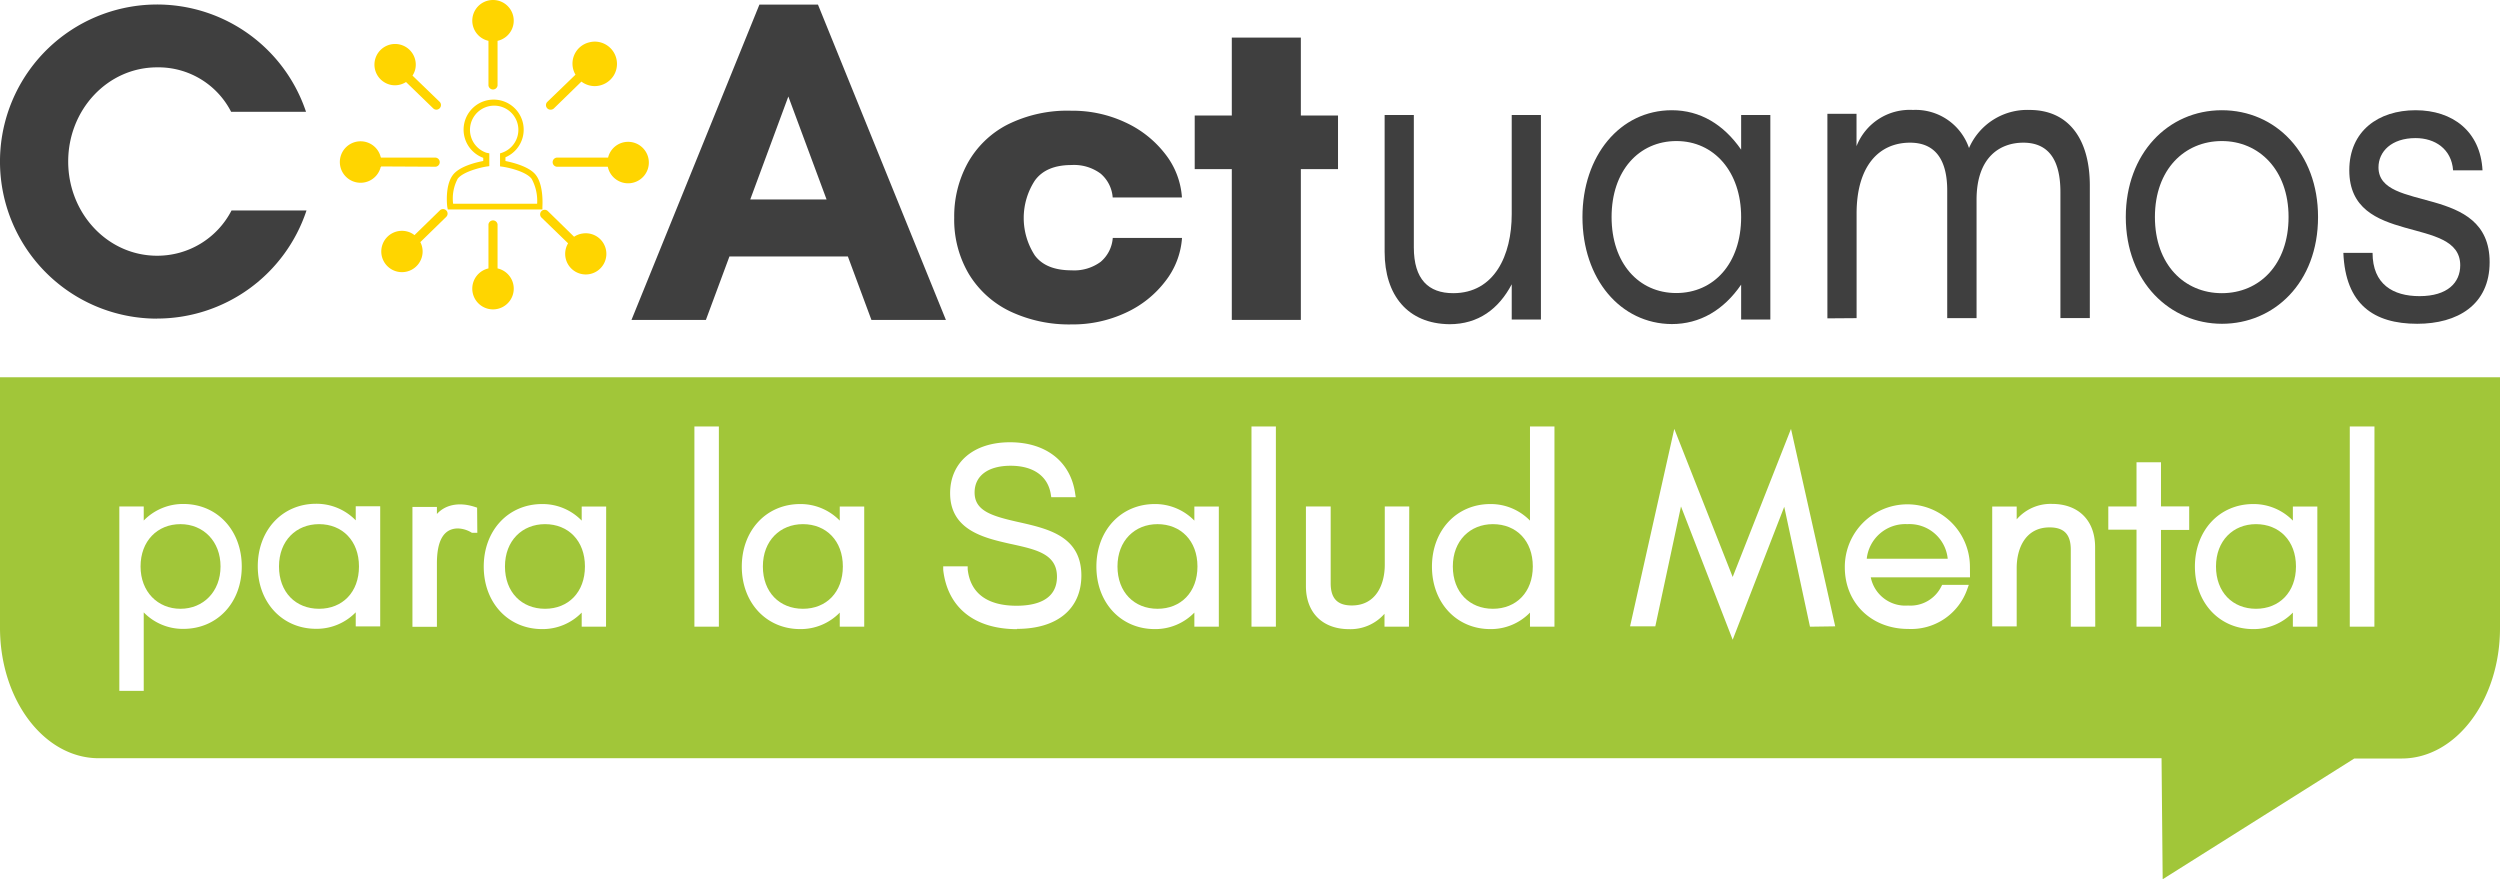 <svg id="bee95742-1884-447d-90a6-a7a540cd838e" data-name="Capa 3" xmlns="http://www.w3.org/2000/svg" viewBox="0 0 354.48 124.67"><defs><style>.a4ef26ed-e8de-43ae-872d-919aa9cd99bf{fill:none;}.e27d499f-8387-47af-a978-e3c4d2836c50{fill:#3f3f3f;}.acde47d9-317a-4592-8096-b67c17c13913{fill:#ffd500;}.efd376d6-9f53-4419-adf6-40858e87d9fc{fill:#1d7477;}.f08e4cd3-2eea-4a82-965a-a3c393eab6d8{fill:#a1c639;}</style></defs><title>Logo CoActuem_svg_cas</title><polygon class="a4ef26ed-e8de-43ae-872d-919aa9cd99bf" points="111.78 13.68 106.38 28.28 117.2 28.28 111.78 13.68"/><path class="a4ef26ed-e8de-43ae-872d-919aa9cd99bf" d="M151.44,177.31a6.51,6.51,0,0,0-.77-3.52c-.77-1-3.24-1.6-4.13-1.73l-.36-.05,0-1.84.27-.09a3.42,3.42,0,1,0-2.2,0l.41.08V172l-.36.05c-.88.13-3.35.7-4.12,1.73a5.94,5.94,0,0,0-.65,3.52Z" transform="translate(-75.32 -148.45)"/><path class="e27d499f-8387-47af-a978-e3c4d2836c50" d="M97.59,193.62a22.34,22.34,0,0,0,21.19-15.33H108.15a11.83,11.83,0,0,1-10.56,6.42c-7,0-12.6-6-12.6-13.36S90.59,158,97.59,158a11.58,11.58,0,0,1,10.5,6.3h10.62a22.27,22.27,0,1,0-21.12,29.33Z" transform="translate(-75.32 -148.45)"/><path class="e27d499f-8387-47af-a978-e3c4d2836c50" d="M175.41,193.81l3.34-9h16.79l3.34,9h10.56L191.3,149.1H183l-18.14,44.71Zm11.69-31.68,5.42,14.6H181.7Z" transform="translate(-75.32 -148.45)"/><path class="e27d499f-8387-47af-a978-e3c4d2836c50" d="M218.57,192.61a19.55,19.55,0,0,0,8.69,1.84,17.75,17.75,0,0,0,7.67-1.65,14.78,14.78,0,0,0,5.63-4.48,11.2,11.2,0,0,0,2.36-6.13H233.1a4.9,4.9,0,0,1-1.72,3.39,6.32,6.32,0,0,1-4.12,1.2q-3.63,0-5.2-2.1a9.72,9.72,0,0,1,0-10.64q1.59-2.19,5.19-2.19a6.32,6.32,0,0,1,4.12,1.21,4.9,4.9,0,0,1,1.72,3.39h9.82a11.17,11.17,0,0,0-2.36-6.15,15.07,15.07,0,0,0-5.63-4.48,17.62,17.62,0,0,0-7.67-1.67,19,19,0,0,0-9.14,2,13.54,13.54,0,0,0-5.61,5.48,15.71,15.71,0,0,0-1.88,7.68,15.12,15.12,0,0,0,2.08,8A13.84,13.84,0,0,0,218.57,192.61Z" transform="translate(-75.32 -148.45)"/><polygon class="e27d499f-8387-47af-a978-e3c4d2836c50" points="174.66 45.36 184.45 45.36 184.45 23.98 189.72 23.98 189.72 16.38 184.45 16.38 184.45 5.33 174.66 5.33 174.66 16.38 169.4 16.38 169.4 23.98 174.66 23.98 174.66 45.36"/><path class="acde47d9-317a-4592-8096-b67c17c13913" d="M138.81,178.15h13.42l0-.39c0-.12.21-3-.92-4.48-.93-1.24-3.39-1.81-4.32-2v-.53a4.26,4.26,0,1,0-3.15.08v.45c-.93.17-3.39.74-4.32,2-1.14,1.52-.8,4.38-.78,4.5Zm1.41-4.36c.77-1,3.24-1.6,4.12-1.73l.36-.05v-1.82l-.41-.08a3.43,3.43,0,1,1,2.2,0l-.27.09,0,1.84.36.05c.89.13,3.36.69,4.13,1.73a6.51,6.51,0,0,1,.77,3.52H139.57A5.94,5.94,0,0,1,140.22,173.79Z" transform="translate(-75.32 -148.45)"/><path class="efd376d6-9f53-4419-adf6-40858e87d9fc" d="M128.76,171.44a.63.63,0,0,0,.58.63,2.72,2.72,0,0,0,.06-.58,2.93,2.93,0,0,0-.08-.67A.63.63,0,0,0,128.76,171.44Z" transform="translate(-75.32 -148.45)"/><path class="acde47d9-317a-4592-8096-b67c17c13913" d="M136.94,172.09a.65.65,0,1,0,0-1.29H129.4l-.08,0a2.94,2.94,0,1,0,0,1.25l.06,0Z" transform="translate(-75.32 -148.45)"/><path class="acde47d9-317a-4592-8096-b67c17c13913" d="M137.69,178.28l-3.6,3.51a2.74,2.74,0,0,0-.91-.48,2.93,2.93,0,1,0,1.93,3.67,2.88,2.88,0,0,0-.19-2.2l3.67-3.58a.64.64,0,1,0-.9-.92Z" transform="translate(-75.32 -148.45)"/><path class="acde47d9-317a-4592-8096-b67c17c13913" d="M153.41,164a.66.66,0,0,0,.45-.18l3.9-3.8a3.15,3.15,0,0,0,1.9.64,3.2,3.2,0,0,0,2.72-1.57,3.16,3.16,0,0,0-2.72-4.74,3.22,3.22,0,0,0-.81.11,3.1,3.1,0,0,0-1.93,4.58l-4,3.86a.65.65,0,0,0,0,.91A.62.62,0,0,0,153.41,164Z" transform="translate(-75.32 -148.45)"/><path class="acde47d9-317a-4592-8096-b67c17c13913" d="M157.85,181.57a3,3,0,0,0-1.13.45L153,178.38a.64.64,0,0,0-.9.92l3.77,3.65a2.92,2.92,0,1,0,2-1.38Z" transform="translate(-75.32 -148.45)"/><path class="acde47d9-317a-4592-8096-b67c17c13913" d="M145.23,148.45a2.93,2.93,0,0,0-.65,5.79v6.33a.65.65,0,0,0,1.29,0v-6.33a2.93,2.93,0,0,0-.64-5.79Z" transform="translate(-75.32 -148.45)"/><path class="acde47d9-317a-4592-8096-b67c17c13913" d="M145.87,186.51v-6.24a.65.65,0,0,0-1.29,0v6.24a2.94,2.94,0,1,0,1.29,0Z" transform="translate(-75.32 -148.45)"/><path class="acde47d9-317a-4592-8096-b67c17c13913" d="M130.59,160.45a2.91,2.91,0,0,0,2.3-.37l3.86,3.74a.64.64,0,0,0,.45.18.66.66,0,0,0,.46-.2.65.65,0,0,0,0-.91l-3.85-3.72a2.9,2.9,0,0,0,.37-.82,2.93,2.93,0,1,0-3.58,2.1Z" transform="translate(-75.32 -148.45)"/><path class="acde47d9-317a-4592-8096-b67c17c13913" d="M164.38,168.56a2.92,2.92,0,0,0-2.84,2.24h-7.29a.65.65,0,0,0,0,1.29h7.25a2.94,2.94,0,1,0,2.88-3.53Z" transform="translate(-75.32 -148.45)"/><path class="f08e4cd3-2eea-4a82-965a-a3c393eab6d8" d="M239.45,222.77c-3.23,0-5.68,2.34-5.68,6s2.38,6,5.68,6,5.66-2.34,5.66-6S242.73,222.77,239.45,222.77Z" transform="translate(-75.32 -148.45)"/><path class="f08e4cd3-2eea-4a82-965a-a3c393eab6d8" d="M287,222.77c-3.23,0-5.68,2.34-5.68,6s2.38,6,5.68,6,5.66-2.34,5.66-6S290.32,222.77,287,222.77Z" transform="translate(-75.32 -148.45)"/><path class="f08e4cd3-2eea-4a82-965a-a3c393eab6d8" d="M189.17,222.77c-3.23,0-5.68,2.34-5.68,6s2.37,6,5.68,6,5.66-2.34,5.66-6S192.45,222.77,189.17,222.77Z" transform="translate(-75.32 -148.45)"/><path class="f08e4cd3-2eea-4a82-965a-a3c393eab6d8" d="M152.6,222.77c-3.23,0-5.68,2.34-5.68,6s2.38,6,5.68,6,5.66-2.34,5.66-6S155.89,222.77,152.6,222.77Z" transform="translate(-75.32 -148.45)"/><path class="f08e4cd3-2eea-4a82-965a-a3c393eab6d8" d="M120.56,222.77c-3.24,0-5.68,2.34-5.68,6s2.37,6,5.68,6,5.66-2.34,5.66-6S123.84,222.77,120.56,222.77Z" transform="translate(-75.32 -148.45)"/><path class="f08e4cd3-2eea-4a82-965a-a3c393eab6d8" d="M100.91,222.77c-3.29,0-5.66,2.41-5.66,6s2.44,6,5.66,6,5.68-2.42,5.68-6S104.14,222.77,100.91,222.77Z" transform="translate(-75.32 -148.45)"/><path class="f08e4cd3-2eea-4a82-965a-a3c393eab6d8" d="M395.2,222.77c-3.23,0-5.67,2.34-5.67,6s2.37,6,5.67,6,5.67-2.34,5.67-6S398.49,222.77,395.2,222.77Z" transform="translate(-75.32 -148.45)"/><path class="f08e4cd3-2eea-4a82-965a-a3c393eab6d8" d="M345.76,222.77a5.5,5.5,0,0,0-5.75,4.9h11.48A5.45,5.45,0,0,0,345.76,222.77Z" transform="translate(-75.32 -148.45)"/><path class="f08e4cd3-2eea-4a82-965a-a3c393eab6d8" d="M75.32,201.94v35.52c0,10.22,6.25,18.5,14,18.5H381.81l.16,17.16L409.14,256h6.72c7.7,0,13.94-8.28,13.94-18.5V201.94Zm26,35.68a7.72,7.72,0,0,1-5.62-2.34v11.13H92.24V220.26H95.7v2a7.76,7.76,0,0,1,5.62-2.35c4.79,0,8.28,3.73,8.28,8.87S106.11,237.62,101.32,237.62Zm27.91-.35h-3.47v-2a7.72,7.72,0,0,1-5.62,2.34c-4.79,0-8.27-3.73-8.27-8.86s3.48-8.87,8.27-8.87a7.76,7.76,0,0,1,5.62,2.35v-2h3.47ZM143,224h-.76l-.1-.06a3.94,3.94,0,0,0-1.87-.56c-2,0-3,1.66-3,4.95v9h-3.47v-17h3.47v1c1.18-1.31,3.13-1.74,5.39-1l.31.1Zm18.25,13.31H157.8v-2a7.71,7.71,0,0,1-5.61,2.34c-4.8,0-8.28-3.73-8.28-8.86s3.48-8.87,8.28-8.87a7.72,7.72,0,0,1,5.61,2.35v-2h3.47Zm16,0h-3.47V208.92h3.47Zm20.61,0h-3.47v-2a7.71,7.71,0,0,1-5.61,2.34c-4.8,0-8.28-3.73-8.28-8.86s3.48-8.87,8.28-8.87a7.76,7.76,0,0,1,5.61,2.35v-2h3.47Zm21.68.35c-6.05,0-9.87-3.06-10.48-8.4l0-.51h3.47l0,.41c.36,3.39,2.76,5.18,6.93,5.18,2.61,0,5.73-.72,5.73-4.12,0-3.2-2.92-3.84-6.3-4.59l-.47-.1c-3.54-.81-8.38-1.91-8.38-7.14,0-4.39,3.33-7.23,8.48-7.23s8.62,2.78,9.25,7.27l.08.52h-3.47l-.06-.39c-.4-2.59-2.47-4.07-5.7-4.07s-5.11,1.45-5.11,3.79c0,2.59,2.4,3.33,6.06,4.16l.36.08c4.09.93,8.72,2,8.72,7.56C228.63,234.79,225.23,237.62,219.52,237.62Zm28.6-.35h-3.47v-2a7.71,7.71,0,0,1-5.61,2.34c-4.8,0-8.28-3.73-8.28-8.86s3.48-8.87,8.28-8.87a7.76,7.76,0,0,1,5.61,2.35v-2h3.47Zm8.09,0h-3.46V208.92h3.46Zm18.87,0h-3.47v-1.83a6.41,6.41,0,0,1-5,2.18c-3.79,0-6.14-2.34-6.14-6.11V220.26H264v10.89c0,2.15.95,3.15,3,3.15,3.44,0,4.67-3,4.67-5.76v-8.28h3.47Zm20.63,0h-3.47v-2a7.72,7.72,0,0,1-5.62,2.34c-4.79,0-8.28-3.73-8.28-8.86s3.49-8.87,8.28-8.87a7.76,7.76,0,0,1,5.62,2.35V208.92h3.47Zm36.23,0-3.65-17L321,239.16l-7.33-18.9-3.64,17h-3.58l6.27-28,8.28,21,8.27-21,6.27,28Zm22.69-7H340.58a5,5,0,0,0,5.29,4,4.88,4.88,0,0,0,4.7-2.68l.13-.25h3.78l-.22.61a8.42,8.42,0,0,1-8.36,5.64c-5.22,0-9-3.67-9-8.74a8.87,8.87,0,1,1,17.74-.12Zm17.76,7h-3.47V226.38c0-2.15-.95-3.15-3-3.15-3.45,0-4.67,3-4.67,5.76v8.28h-3.47v-17h3.47v1.82a6.35,6.35,0,0,1,5-2.19c3.77,0,6.12,2.35,6.12,6.13Zm13.32-13.72h-4v13.72h-3.47V223.55h-4v-3.29h4V214h3.47v6.25h4Zm18.17,13.72h-3.47v-2a7.72,7.72,0,0,1-5.62,2.34c-4.79,0-8.27-3.73-8.27-8.86s3.48-8.87,8.27-8.87a7.76,7.76,0,0,1,5.62,2.35v-2h3.47Zm8.09,0H408.5V208.92H412Z" transform="translate(-75.32 -148.45)"/><path class="e27d499f-8387-47af-a978-e3c4d2836c50" d="M271.65,184.17V164.76h4.14v18.77c0,4.53,2.08,6.49,5.58,6.49,5.87,0,8.3-5.4,8.3-11.19V164.76h4.14v29h-4.14v-5c-1.85,3.51-4.74,5.66-8.82,5.66C274.92,194.36,271.65,190.31,271.65,184.17Z" transform="translate(-75.32 -148.45)"/><path class="e27d499f-8387-47af-a978-e3c4d2836c50" d="M299.7,179.22c0-8.68,5.32-15.14,12.67-15.14,4,0,7.34,2,9.83,5.59v-4.91h4.14v29H322.2v-4.95c-2.49,3.63-5.87,5.59-9.83,5.59C305.08,194.36,299.7,188,299.7,179.22Zm22.5,0c0-6.43-3.85-10.77-9.17-10.77s-9.2,4.21-9.2,10.77S307.68,190,313,190,322.2,185.81,322.2,179.22Z" transform="translate(-75.32 -148.45)"/><path class="e27d499f-8387-47af-a978-e3c4d2836c50" d="M334.43,193.59v-29h4.13v4.59a8.09,8.09,0,0,1,8-5.14,8,8,0,0,1,7.95,5.4,9,9,0,0,1,8.59-5.4c5.5,0,8.54,4.08,8.54,10.74v18.77h-4.17V175.68c0-4.34-1.53-7-5.26-7-3.16,0-6.63,1.9-6.63,8.1v16.78h-4.16v-18.1c0-4.15-1.54-6.78-5.27-6.78-4.39,0-7.58,3.28-7.58,10.06v14.82Z" transform="translate(-75.32 -148.45)"/><path class="e27d499f-8387-47af-a978-e3c4d2836c50" d="M376.74,179.22c0-9,6-15.14,13.62-15.14S404,170.16,404,179.22c0,9.35-6.27,15.14-13.62,15.14S376.74,188.45,376.74,179.22Zm23.08,0c0-6.69-4.2-10.77-9.46-10.77s-9.49,4-9.49,10.77,4.2,10.8,9.49,10.8S399.82,186,399.82,179.22Z" transform="translate(-75.32 -148.45)"/><path class="e27d499f-8387-47af-a978-e3c4d2836c50" d="M407.59,184.3h4.14c0,4.47,2.92,6.14,6.65,6.14,4,0,5.78-1.93,5.78-4.37,0-7.17-15.73-2.61-15.73-13.47,0-5.59,4.14-8.52,9.4-8.52s9.2,3,9.49,8.52h-4.17c-.23-3.06-2.6-4.57-5.32-4.57-3.44,0-5.26,1.93-5.26,4.15,0,6.53,15.76,2.19,15.76,13.44,0,6.07-4.57,8.74-10.27,8.74C411.9,194.36,407.88,191.6,407.59,184.3Z" transform="translate(-75.32 -148.45)"/></svg>